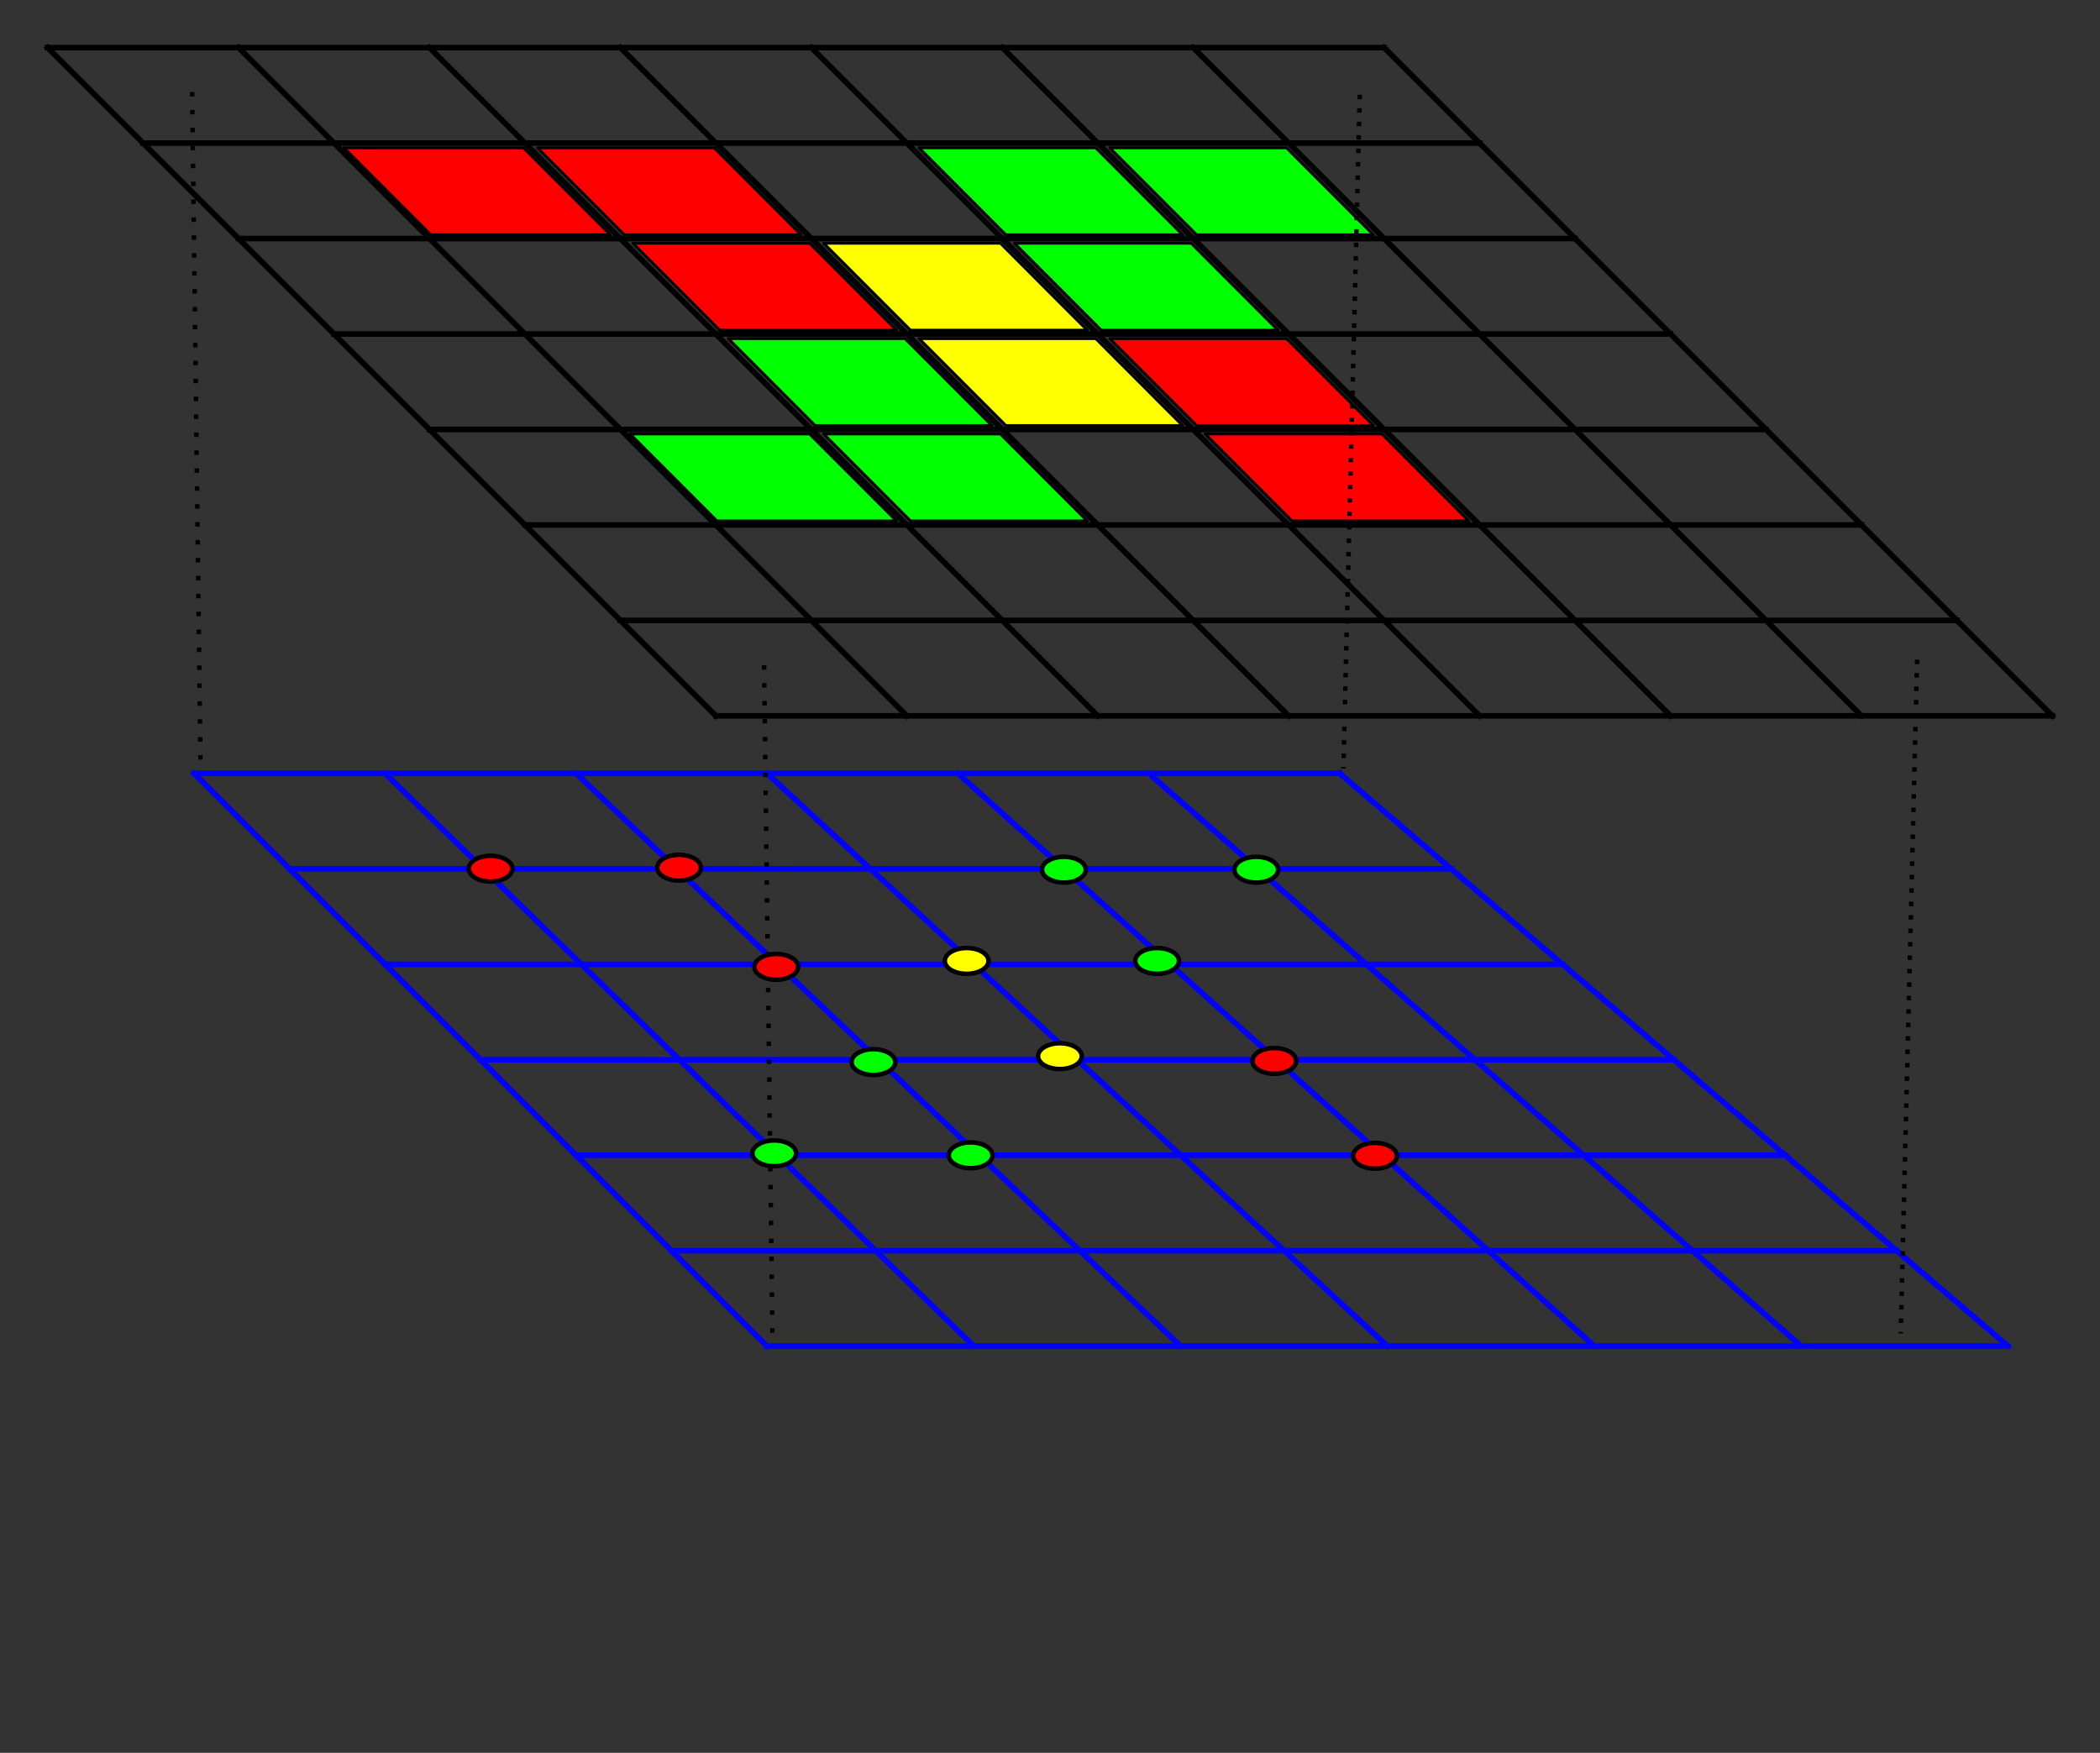 <?xml version="1.0" encoding="UTF-8"?>
<svg xmlns="http://www.w3.org/2000/svg" xmlns:xlink="http://www.w3.org/1999/xlink" width="374.927pt" height="312.956pt" viewBox="0 0 374.927 312.956" version="1.1">
<rect x="0" y="0" width="374.927" height="312.956" fill="#333333" stroke="none"/>
<defs>
<clipPath id="clip1">
  <path d="M 0 0 L 374.926 0 L 374.926 247.117 L 0 247.117 Z M 0 0 "/>
</clipPath>
<clipPath id="clip2">
  <rect width="375" height="248"/>
</clipPath>
<g id="surface7" clip-path="url(#clip2)">
<path style="fill:none;stroke-width:1;stroke-linecap:square;stroke-linejoin:round;stroke:rgb(0%,0%,0%);stroke-opacity:1;stroke-miterlimit:4;" d="M 8.5 8.5 L 247.117 8.5 " transform="matrix(1,0,0,1,0,-0)"/>
</g>
<clipPath id="clip3">
  <rect width="375" height="248"/>
</clipPath>
<g id="surface10" clip-path="url(#clip3)">
<path style="fill:none;stroke-width:1;stroke-linecap:square;stroke-linejoin:round;stroke:rgb(0%,0%,0%);stroke-opacity:1;stroke-miterlimit:4;" d="M 25.543 25.543 L 264.16 25.543 " transform="matrix(1,0,0,1,0,-0)"/>
</g>
<clipPath id="clip4">
  <rect width="375" height="248"/>
</clipPath>
<g id="surface13" clip-path="url(#clip4)">
<path style="fill:none;stroke-width:1;stroke-linecap:square;stroke-linejoin:round;stroke:rgb(0%,0%,0%);stroke-opacity:1;stroke-miterlimit:4;" d="M 42.59 42.59 L 281.207 42.59 " transform="matrix(1,0,0,1,0,-0)"/>
</g>
<clipPath id="clip5">
  <rect width="375" height="248"/>
</clipPath>
<g id="surface16" clip-path="url(#clip5)">
<path style="fill:none;stroke-width:1;stroke-linecap:square;stroke-linejoin:round;stroke:rgb(0%,0%,0%);stroke-opacity:1;stroke-miterlimit:4;" d="M 59.633 59.633 L 298.25 59.633 " transform="matrix(1,0,0,1,0,-0)"/>
</g>
<clipPath id="clip6">
  <rect width="375" height="248"/>
</clipPath>
<g id="surface19" clip-path="url(#clip6)">
<path style="fill:none;stroke-width:1;stroke-linecap:square;stroke-linejoin:round;stroke:rgb(0%,0%,0%);stroke-opacity:1;stroke-miterlimit:4;" d="M 76.676 76.676 L 315.297 76.676 " transform="matrix(1,0,0,1,0,-0)"/>
</g>
<clipPath id="clip7">
  <rect width="375" height="248"/>
</clipPath>
<g id="surface22" clip-path="url(#clip7)">
<path style="fill:none;stroke-width:1;stroke-linecap:square;stroke-linejoin:round;stroke:rgb(0%,0%,0%);stroke-opacity:1;stroke-miterlimit:4;" d="M 93.723 93.719 L 332.34 93.719 " transform="matrix(1,0,0,1,0,-0)"/>
</g>
<clipPath id="clip8">
  <rect width="375" height="248"/>
</clipPath>
<g id="surface25" clip-path="url(#clip8)">
<path style="fill:none;stroke-width:1;stroke-linecap:square;stroke-linejoin:round;stroke:rgb(0%,0%,0%);stroke-opacity:1;stroke-miterlimit:4;" d="M 110.766 110.766 L 349.383 110.766 " transform="matrix(1,0,0,1,0,-0)"/>
</g>
<clipPath id="clip9">
  <rect width="375" height="248"/>
</clipPath>
<g id="surface28" clip-path="url(#clip9)">
<path style="fill:none;stroke-width:1;stroke-linecap:square;stroke-linejoin:round;stroke:rgb(0%,0%,0%);stroke-opacity:1;stroke-miterlimit:4;" d="M 127.809 127.809 L 366.426 127.809 " transform="matrix(1,0,0,1,0,-0)"/>
</g>
<clipPath id="clip10">
  <rect width="375" height="248"/>
</clipPath>
<g id="surface31" clip-path="url(#clip10)">
<path style="fill:none;stroke-width:1;stroke-linecap:square;stroke-linejoin:round;stroke:rgb(0%,0%,0%);stroke-opacity:1;stroke-miterlimit:4;" d="M 8.5 8.5 L 127.809 127.809 " transform="matrix(1,0,0,1,0,-0)"/>
</g>
<clipPath id="clip11">
  <rect width="375" height="248"/>
</clipPath>
<g id="surface34" clip-path="url(#clip11)">
<path style="fill:none;stroke-width:1;stroke-linecap:square;stroke-linejoin:round;stroke:rgb(0%,0%,0%);stroke-opacity:1;stroke-miterlimit:4;" d="M 42.59 8.5 L 161.898 127.809 " transform="matrix(1,0,0,1,0,-0)"/>
</g>
<clipPath id="clip12">
  <rect width="375" height="248"/>
</clipPath>
<g id="surface37" clip-path="url(#clip12)">
<path style="fill:none;stroke-width:1;stroke-linecap:square;stroke-linejoin:round;stroke:rgb(0%,0%,0%);stroke-opacity:1;stroke-miterlimit:4;" d="M 76.676 8.5 L 195.984 127.809 " transform="matrix(1,0,0,1,0,-0)"/>
</g>
<clipPath id="clip13">
  <rect width="375" height="248"/>
</clipPath>
<g id="surface40" clip-path="url(#clip13)">
<path style="fill:none;stroke-width:1;stroke-linecap:square;stroke-linejoin:round;stroke:rgb(0%,0%,0%);stroke-opacity:1;stroke-miterlimit:4;" d="M 110.766 8.5 L 230.074 127.809 " transform="matrix(1,0,0,1,0,-0)"/>
</g>
<clipPath id="clip14">
  <rect width="375" height="248"/>
</clipPath>
<g id="surface43" clip-path="url(#clip14)">
<path style="fill:none;stroke-width:1;stroke-linecap:square;stroke-linejoin:round;stroke:rgb(0%,0%,0%);stroke-opacity:1;stroke-miterlimit:4;" d="M 144.852 8.5 L 264.16 127.809 " transform="matrix(1,0,0,1,0,-0)"/>
</g>
<clipPath id="clip15">
  <rect width="375" height="248"/>
</clipPath>
<g id="surface46" clip-path="url(#clip15)">
<path style="fill:none;stroke-width:1;stroke-linecap:square;stroke-linejoin:round;stroke:rgb(0%,0%,0%);stroke-opacity:1;stroke-miterlimit:4;" d="M 178.941 8.5 L 298.25 127.809 " transform="matrix(1,0,0,1,0,-0)"/>
</g>
<clipPath id="clip16">
  <path d="M 0 0 L 374.926 0 L 374.926 247.117 L 0 247.117 Z M 0 0 "/>
</clipPath>
<clipPath id="clip17">
  <rect width="375" height="248"/>
</clipPath>
<g id="surface49" clip-path="url(#clip17)">
<path style="fill:none;stroke-width:1;stroke-linecap:square;stroke-linejoin:round;stroke:rgb(0%,0%,0%);stroke-opacity:1;stroke-miterlimit:4;" d="M 247.117 8.5 L 366.426 127.809 " transform="matrix(1,0,0,1,0,-0)"/>
</g>
<clipPath id="clip18">
  <path d="M 0 90.359 L 374.926 90.359 L 374.926 312.957 L 0 312.957 Z M 0 90.359 "/>
</clipPath>
<clipPath id="clip19">
  <rect width="375" height="223"/>
</clipPath>
<g id="surface52" clip-path="url(#clip19)">
<path style="fill:none;stroke-width:1;stroke-linecap:square;stroke-linejoin:round;stroke:rgb(0%,0%,100%);stroke-opacity:1;stroke-miterlimit:4;" d="M 34.664 138.082 L 239.191 138.082 " transform="matrix(1,0,0,1,0,-90)"/>
</g>
<clipPath id="clip20">
  <rect width="375" height="223"/>
</clipPath>
<g id="surface55" clip-path="url(#clip20)">
<path style="fill:none;stroke-width:1;stroke-linecap:square;stroke-linejoin:round;stroke:rgb(0%,0%,100%);stroke-opacity:1;stroke-miterlimit:4;" d="M 51.707 155.129 L 259.078 155.129 " transform="matrix(1,0,0,1,0,-90)"/>
</g>
<clipPath id="clip21">
  <rect width="375" height="223"/>
</clipPath>
<g id="surface58" clip-path="url(#clip21)">
<path style="fill:none;stroke-width:1;stroke-linecap:square;stroke-linejoin:round;stroke:rgb(0%,0%,100%);stroke-opacity:1;stroke-miterlimit:4;" d="M 68.75 172.172 L 278.961 172.172 " transform="matrix(1,0,0,1,0,-90)"/>
</g>
<clipPath id="clip22">
  <rect width="375" height="223"/>
</clipPath>
<g id="surface61" clip-path="url(#clip22)">
<path style="fill:none;stroke-width:1;stroke-linecap:square;stroke-linejoin:round;stroke:rgb(0%,0%,100%);stroke-opacity:1;stroke-miterlimit:4;" d="M 85.793 189.215 L 298.848 189.215 " transform="matrix(1,0,0,1,0,-90)"/>
</g>
<clipPath id="clip23">
  <rect width="375" height="223"/>
</clipPath>
<g id="surface64" clip-path="url(#clip23)">
<path style="fill:none;stroke-width:1;stroke-linecap:square;stroke-linejoin:round;stroke:rgb(0%,0%,100%);stroke-opacity:1;stroke-miterlimit:4;" d="M 102.84 206.258 L 318.73 206.258 " transform="matrix(1,0,0,1,0,-90)"/>
</g>
<clipPath id="clip24">
  <rect width="375" height="223"/>
</clipPath>
<g id="surface67" clip-path="url(#clip24)">
<path style="fill:none;stroke-width:1;stroke-linecap:square;stroke-linejoin:round;stroke:rgb(0%,0%,100%);stroke-opacity:1;stroke-miterlimit:4;" d="M 119.883 223.305 L 338.617 223.305 " transform="matrix(1,0,0,1,0,-90)"/>
</g>
<clipPath id="clip25">
  <rect width="375" height="223"/>
</clipPath>
<g id="surface70" clip-path="url(#clip25)">
<path style="fill:none;stroke-width:1;stroke-linecap:square;stroke-linejoin:round;stroke:rgb(0%,0%,100%);stroke-opacity:1;stroke-miterlimit:4;" d="M 136.926 240.348 L 358.5 240.348 " transform="matrix(1,0,0,1,0,-90)"/>
</g>
<clipPath id="clip26">
  <rect width="375" height="223"/>
</clipPath>
<g id="surface73" clip-path="url(#clip26)">
<path style="fill:none;stroke-width:1;stroke-linecap:square;stroke-linejoin:round;stroke:rgb(0%,0%,100%);stroke-opacity:1;stroke-miterlimit:4;" d="M 34.664 138.082 L 136.926 240.348 " transform="matrix(1,0,0,1,0,-90)"/>
</g>
<clipPath id="clip27">
  <rect width="375" height="223"/>
</clipPath>
<g id="surface76" clip-path="url(#clip27)">
<path style="fill:none;stroke-width:1;stroke-linecap:square;stroke-linejoin:round;stroke:rgb(0%,0%,100%);stroke-opacity:1;stroke-miterlimit:4;" d="M 68.75 138.082 L 173.855 240.348 " transform="matrix(1,0,0,1,0,-90)"/>
</g>
<clipPath id="clip28">
  <rect width="375" height="223"/>
</clipPath>
<g id="surface79" clip-path="url(#clip28)">
<path style="fill:none;stroke-width:1;stroke-linecap:square;stroke-linejoin:round;stroke:rgb(0%,0%,100%);stroke-opacity:1;stroke-miterlimit:4;" d="M 102.84 138.082 L 210.785 240.348 " transform="matrix(1,0,0,1,0,-90)"/>
</g>
<clipPath id="clip29">
  <rect width="375" height="223"/>
</clipPath>
<g id="surface82" clip-path="url(#clip29)">
<path style="fill:none;stroke-width:1;stroke-linecap:square;stroke-linejoin:round;stroke:rgb(0%,0%,100%);stroke-opacity:1;stroke-miterlimit:4;" d="M 136.926 138.082 L 247.715 240.348 " transform="matrix(1,0,0,1,0,-90)"/>
</g>
<clipPath id="clip30">
  <rect width="375" height="223"/>
</clipPath>
<g id="surface85" clip-path="url(#clip30)">
<path style="fill:none;stroke-width:1;stroke-linecap:square;stroke-linejoin:round;stroke:rgb(0%,0%,100%);stroke-opacity:1;stroke-miterlimit:4;" d="M 171.016 138.082 L 284.645 240.348 " transform="matrix(1,0,0,1,0,-90)"/>
</g>
<clipPath id="clip31">
  <rect width="375" height="223"/>
</clipPath>
<g id="surface88" clip-path="url(#clip31)">
<path style="fill:none;stroke-width:1;stroke-linecap:square;stroke-linejoin:round;stroke:rgb(0%,0%,100%);stroke-opacity:1;stroke-miterlimit:4;" d="M 205.102 138.082 L 321.574 240.348 " transform="matrix(1,0,0,1,0,-90)"/>
</g>
<clipPath id="clip32">
  <rect width="375" height="223"/>
</clipPath>
<g id="surface87" clip-path="url(#clip32)">
<path style="fill:none;stroke-width:1;stroke-linecap:square;stroke-linejoin:round;stroke:rgb(0%,0%,100%);stroke-opacity:1;stroke-miterlimit:4;" d="M 239.191 138.082 L 358.5 240.348 " transform="matrix(1,0,0,1,0,-90)"/>
</g>
</defs>
<g id="surface1">
<g clip-path="url(#clip1)" clip-rule="nonzero">
<use xlink:href="#surface7"/>
<use xlink:href="#surface10"/>
<use xlink:href="#surface13"/>
<use xlink:href="#surface16"/>
<use xlink:href="#surface19"/>
<use xlink:href="#surface22"/>
<use xlink:href="#surface25"/>
<use xlink:href="#surface28"/>
<use xlink:href="#surface31"/>
<use xlink:href="#surface34"/>
<use xlink:href="#surface37"/>
<use xlink:href="#surface40"/>
<use xlink:href="#surface43"/>
<use xlink:href="#surface46"/>
</g>
<path style="fill:none;stroke-width:1;stroke-linecap:square;stroke-linejoin:round;stroke:rgb(0%,0%,0%);stroke-opacity:1;stroke-miterlimit:4;" d="M 213.031 8.5 L 332.34 127.809 "/>
<g clip-path="url(#clip16)" clip-rule="nonzero">
<use xlink:href="#surface49"/>
</g>
<path style="fill-rule:nonzero;fill:rgb(100%,0%,0%);fill-opacity:1;stroke-width:0.501;stroke-linecap:square;stroke-linejoin:round;stroke:rgb(0%,0%,0%);stroke-opacity:1;stroke-miterlimit:4;" d="M 69.16 34.16 L 61.41 26.398 L 93.465 26.398 L 108.965 41.922 L 76.91 41.922 Z M 69.16 34.16 "/>
<path style="fill-rule:nonzero;fill:rgb(100%,0%,0%);fill-opacity:1;stroke-width:0.501;stroke-linecap:square;stroke-linejoin:round;stroke:rgb(0%,0%,0%);stroke-opacity:1;stroke-miterlimit:4;" d="M 103.719 34.16 L 95.969 26.398 L 127.523 26.398 L 143.023 41.922 L 111.469 41.922 Z M 103.719 34.16 "/>
<path style="fill-rule:nonzero;fill:rgb(100%,0%,0%);fill-opacity:1;stroke-width:0.501;stroke-linecap:square;stroke-linejoin:round;stroke:rgb(0%,0%,0%);stroke-opacity:1;stroke-miterlimit:4;" d="M 120.746 51.191 L 112.996 43.426 L 144.551 43.426 L 152.301 51.191 L 160.055 58.953 L 128.5 58.953 Z M 120.746 51.191 "/>
<path style="fill-rule:nonzero;fill:rgb(100%,100%,0%);fill-opacity:1;stroke-width:0.501;stroke-linecap:square;stroke-linejoin:round;stroke:rgb(0%,0%,0%);stroke-opacity:1;stroke-miterlimit:4;" d="M 154.805 51.191 L 147.055 43.426 L 178.609 43.426 L 186.359 51.191 L 194.109 58.953 L 162.559 58.953 Z M 154.805 51.191 "/>
<path style="fill-rule:nonzero;fill:rgb(100%,100%,0%);fill-opacity:1;stroke-width:0.501;stroke-linecap:square;stroke-linejoin:round;stroke:rgb(0%,0%,0%);stroke-opacity:1;stroke-miterlimit:4;" d="M 171.836 68.219 L 164.086 60.457 L 195.637 60.457 L 203.391 68.219 L 211.141 75.98 L 179.586 75.98 Z M 171.836 68.219 "/>
<path style="fill-rule:nonzero;fill:rgb(100%,0%,0%);fill-opacity:1;stroke-width:0.501;stroke-linecap:square;stroke-linejoin:round;stroke:rgb(0%,0%,0%);stroke-opacity:1;stroke-miterlimit:4;" d="M 205.895 68.219 L 198.141 60.457 L 229.695 60.457 L 237.449 68.219 L 245.199 75.98 L 213.645 75.98 Z M 205.895 68.219 "/>
<path style="fill-rule:nonzero;fill:rgb(100%,0%,0%);fill-opacity:1;stroke-width:0.501;stroke-linecap:square;stroke-linejoin:round;stroke:rgb(0%,0%,0%);stroke-opacity:1;stroke-miterlimit:4;" d="M 222.922 85.246 L 215.172 77.484 L 246.727 77.484 L 254.477 85.246 L 262.227 93.012 L 230.672 93.012 Z M 222.922 85.246 "/>
<path style="fill-rule:nonzero;fill:rgb(0%,100%,0%);fill-opacity:1;stroke-width:0.501;stroke-linecap:square;stroke-linejoin:round;stroke:rgb(0%,0%,0%);stroke-opacity:1;stroke-miterlimit:4;" d="M 171.836 34.16 L 164.086 26.398 L 195.637 26.398 L 203.391 34.16 L 211.141 41.922 L 179.586 41.922 Z M 171.836 34.16 "/>
<path style="fill-rule:nonzero;fill:rgb(0%,100%,0%);fill-opacity:1;stroke-width:0.501;stroke-linecap:square;stroke-linejoin:round;stroke:rgb(0%,0%,0%);stroke-opacity:1;stroke-miterlimit:4;" d="M 205.895 34.16 L 198.141 26.398 L 229.695 26.398 L 237.449 34.16 L 245.199 41.922 L 213.645 41.922 Z M 205.895 34.16 "/>
<path style="fill-rule:nonzero;fill:rgb(0%,100%,0%);fill-opacity:1;stroke-width:0.501;stroke-linecap:square;stroke-linejoin:round;stroke:rgb(0%,0%,0%);stroke-opacity:1;stroke-miterlimit:4;" d="M 188.863 51.191 L 181.113 43.426 L 212.668 43.426 L 220.418 51.191 L 228.168 58.953 L 196.617 58.953 Z M 188.863 51.191 "/>
<path style="fill-rule:nonzero;fill:rgb(0%,100%,0%);fill-opacity:1;stroke-width:0.501;stroke-linecap:square;stroke-linejoin:round;stroke:rgb(0%,0%,0%);stroke-opacity:1;stroke-miterlimit:4;" d="M 137.777 68.219 L 130.027 60.457 L 161.578 60.457 L 169.332 68.219 L 177.082 75.98 L 145.527 75.98 Z M 137.777 68.219 "/>
<path style="fill-rule:nonzero;fill:rgb(0%,100%,0%);fill-opacity:1;stroke-width:0.501;stroke-linecap:square;stroke-linejoin:round;stroke:rgb(0%,0%,0%);stroke-opacity:1;stroke-miterlimit:4;" d="M 154.805 85.246 L 147.055 77.484 L 178.609 77.484 L 186.359 85.246 L 194.109 93.012 L 162.559 93.012 Z M 154.805 85.246 "/>
<path style="fill-rule:nonzero;fill:rgb(0%,100%,0%);fill-opacity:1;stroke-width:0.501;stroke-linecap:square;stroke-linejoin:round;stroke:rgb(0%,0%,0%);stroke-opacity:1;stroke-miterlimit:4;" d="M 120.246 85.246 L 112.496 77.484 L 144.551 77.484 L 152.301 85.246 L 160.055 93.012 L 128 93.012 Z M 120.246 85.246 "/>
<g clip-path="url(#clip18)" clip-rule="nonzero">
<use xlink:href="#surface52" transform="matrix(1,0,0,1,0,90)"/>
<use xlink:href="#surface55" transform="matrix(1,0,0,1,0,90)"/>
<use xlink:href="#surface58" transform="matrix(1,0,0,1,0,90)"/>
<use xlink:href="#surface61" transform="matrix(1,0,0,1,0,90)"/>
<use xlink:href="#surface64" transform="matrix(1,0,0,1,0,90)"/>
<use xlink:href="#surface67" transform="matrix(1,0,0,1,0,90)"/>
<use xlink:href="#surface70" transform="matrix(1,0,0,1,0,90)"/>
<use xlink:href="#surface73" transform="matrix(1,0,0,1,0,90)"/>
<use xlink:href="#surface76" transform="matrix(1,0,0,1,0,90)"/>
<use xlink:href="#surface79" transform="matrix(1,0,0,1,0,90)"/>
<use xlink:href="#surface82" transform="matrix(1,0,0,1,0,90)"/>
<use xlink:href="#surface85" transform="matrix(1,0,0,1,0,90)"/>
<use xlink:href="#surface88" transform="matrix(1,0,0,1,0,90)"/>
<use xlink:href="#surface87" transform="matrix(1,0,0,1,0,90)"/>
</g>
<path style="fill:none;stroke-width:0.8;stroke-linecap:butt;stroke-linejoin:miter;stroke:rgb(0%,0%,0%);stroke-opacity:1;stroke-dasharray:0.8,2.4;stroke-miterlimit:4;" d="M 34.305 16.422 L 35.809 137.629 "/>
<path style="fill:none;stroke-width:0.8;stroke-linecap:butt;stroke-linejoin:miter;stroke:rgb(0%,0%,0%);stroke-opacity:1;stroke-dasharray:0.8,1.601;stroke-miterlimit:4;" d="M 242.766 16.922 L 239.844 137.223 "/>
<path style="fill:none;stroke-width:0.8;stroke-linecap:butt;stroke-linejoin:miter;stroke:rgb(0%,0%,0%);stroke-opacity:1;stroke-dasharray:0.8,2.4;stroke-miterlimit:4;" d="M 136.422 118.758 L 137.926 239.965 "/>
<path style="fill:none;stroke-width:0.8;stroke-linecap:butt;stroke-linejoin:miter;stroke:rgb(0%,0%,0%);stroke-opacity:1;stroke-dasharray:0.8,1.601;stroke-miterlimit:4;" d="M 342.273 117.793 L 339.352 238.094 "/>
<path style="fill-rule:nonzero;fill:rgb(100%,0%,0%);fill-opacity:1;stroke-width:0.8;stroke-linecap:square;stroke-linejoin:round;stroke:rgb(0%,0%,0%);stroke-opacity:1;stroke-miterlimit:4;" d="M 91.488 155.102 C 91.488 156.371 89.742 157.402 87.59 157.402 C 85.438 157.402 83.695 156.371 83.695 155.102 C 83.695 153.828 85.438 152.797 87.59 152.797 C 89.727 152.797 91.465 153.812 91.488 155.074 "/>
<path style="fill-rule:nonzero;fill:rgb(100%,0%,0%);fill-opacity:1;stroke-width:0.8;stroke-linecap:square;stroke-linejoin:round;stroke:rgb(0%,0%,0%);stroke-opacity:1;stroke-miterlimit:4;" d="M 125.133 154.922 C 125.133 156.195 123.387 157.227 121.234 157.227 C 119.086 157.227 117.34 156.195 117.34 154.922 C 117.34 153.652 119.086 152.621 121.234 152.621 C 123.371 152.621 125.109 153.637 125.133 154.898 "/>
<path style="fill-rule:nonzero;fill:rgb(100%,0%,0%);fill-opacity:1;stroke-width:0.8;stroke-linecap:square;stroke-linejoin:round;stroke:rgb(0%,0%,0%);stroke-opacity:1;stroke-miterlimit:4;" d="M 142.484 172.633 C 142.484 173.902 140.742 174.934 138.59 174.934 C 136.438 174.934 134.695 173.902 134.695 172.633 C 134.695 171.359 136.438 170.328 138.59 170.328 C 140.727 170.328 142.461 171.344 142.484 172.605 "/>
<path style="fill-rule:nonzero;fill:rgb(100%,100%,0%);fill-opacity:1;stroke-width:0.8;stroke-linecap:square;stroke-linejoin:round;stroke:rgb(0%,0%,0%);stroke-opacity:1;stroke-miterlimit:4;" d="M 176.484 171.57 C 176.484 172.84 174.742 173.871 172.59 173.871 C 170.438 173.871 168.691 172.84 168.691 171.57 C 168.691 170.297 170.438 169.266 172.59 169.266 C 174.723 169.266 176.461 170.281 176.484 171.543 "/>
<path style="fill-rule:nonzero;fill:rgb(100%,100%,0%);fill-opacity:1;stroke-width:0.8;stroke-linecap:square;stroke-linejoin:round;stroke:rgb(0%,0%,0%);stroke-opacity:1;stroke-miterlimit:4;" d="M 193.129 188.57 C 193.129 189.84 191.387 190.871 189.234 190.871 C 187.082 190.871 185.34 189.84 185.34 188.57 C 185.34 187.297 187.082 186.266 189.234 186.266 C 191.371 186.266 193.105 187.281 193.129 188.543 "/>
<path style="fill-rule:nonzero;fill:rgb(100%,0%,0%);fill-opacity:1;stroke-width:0.8;stroke-linecap:square;stroke-linejoin:round;stroke:rgb(0%,0%,0%);stroke-opacity:1;stroke-miterlimit:4;" d="M 231.406 189.422 C 231.406 190.691 229.66 191.723 227.512 191.723 C 225.359 191.723 223.613 190.691 223.613 189.422 C 223.613 188.148 225.359 187.121 227.512 187.121 C 229.645 187.121 231.383 188.137 231.406 189.398 "/>
<path style="fill-rule:nonzero;fill:rgb(100%,0%,0%);fill-opacity:1;stroke-width:0.8;stroke-linecap:square;stroke-linejoin:round;stroke:rgb(0%,0%,0%);stroke-opacity:1;stroke-miterlimit:4;" d="M 249.387 206.359 C 249.387 207.633 247.641 208.664 245.492 208.664 C 243.34 208.664 241.594 207.633 241.594 206.359 C 241.594 205.09 243.34 204.059 245.492 204.059 C 247.625 204.059 249.363 205.074 249.387 206.336 "/>
<path style="fill-rule:nonzero;fill:rgb(0%,100%,0%);fill-opacity:1;stroke-width:0.8;stroke-linecap:square;stroke-linejoin:round;stroke:rgb(0%,0%,0%);stroke-opacity:1;stroke-miterlimit:4;" d="M 228.191 155.277 C 228.191 156.551 226.449 157.578 224.297 157.578 C 222.145 157.578 220.398 156.551 220.398 155.277 C 220.398 154.008 222.145 152.977 224.297 152.977 C 226.43 152.977 228.168 153.992 228.191 155.254 "/>
<path style="fill-rule:nonzero;fill:rgb(0%,100%,0%);fill-opacity:1;stroke-width:0.8;stroke-linecap:square;stroke-linejoin:round;stroke:rgb(0%,0%,0%);stroke-opacity:1;stroke-miterlimit:4;" d="M 193.84 155.277 C 193.84 156.551 192.094 157.578 189.941 157.578 C 187.793 157.578 186.047 156.551 186.047 155.277 C 186.047 154.008 187.793 152.977 189.941 152.977 C 192.078 152.977 193.816 153.992 193.84 155.254 "/>
<path style="fill-rule:nonzero;fill:rgb(0%,100%,0%);fill-opacity:1;stroke-width:0.8;stroke-linecap:square;stroke-linejoin:round;stroke:rgb(0%,0%,0%);stroke-opacity:1;stroke-miterlimit:4;" d="M 210.484 171.57 C 210.484 172.84 208.738 173.871 206.59 173.871 C 204.438 173.871 202.691 172.84 202.691 171.57 C 202.691 170.297 204.438 169.266 206.59 169.266 C 208.723 169.266 210.461 170.281 210.484 171.543 "/>
<path style="fill-rule:nonzero;fill:rgb(0%,100%,0%);fill-opacity:1;stroke-width:0.8;stroke-linecap:square;stroke-linejoin:round;stroke:rgb(0%,0%,0%);stroke-opacity:1;stroke-miterlimit:4;" d="M 159.84 189.633 C 159.84 190.902 158.094 191.934 155.945 191.934 C 153.793 191.934 152.047 190.902 152.047 189.633 C 152.047 188.359 153.793 187.328 155.945 187.328 C 158.078 187.328 159.816 188.344 159.84 189.605 "/>
<path style="fill-rule:nonzero;fill:rgb(0%,100%,0%);fill-opacity:1;stroke-width:0.8;stroke-linecap:square;stroke-linejoin:round;stroke:rgb(0%,0%,0%);stroke-opacity:1;stroke-miterlimit:4;" d="M 177.191 206.277 C 177.191 207.547 175.449 208.578 173.297 208.578 C 171.145 208.578 169.402 207.547 169.402 206.277 C 169.402 205.004 171.145 203.973 173.297 203.973 C 175.434 203.973 177.168 204.988 177.191 206.25 "/>
<path style="fill-rule:nonzero;fill:rgb(0%,100%,0%);fill-opacity:1;stroke-width:0.8;stroke-linecap:square;stroke-linejoin:round;stroke:rgb(0%,0%,0%);stroke-opacity:1;stroke-miterlimit:4;" d="M 142.133 205.922 C 142.133 207.195 140.387 208.223 138.234 208.223 C 136.082 208.223 134.34 207.195 134.34 205.922 C 134.34 204.652 136.082 203.621 138.234 203.621 C 140.371 203.621 142.109 204.637 142.133 205.898 "/>
</g>
</svg>

